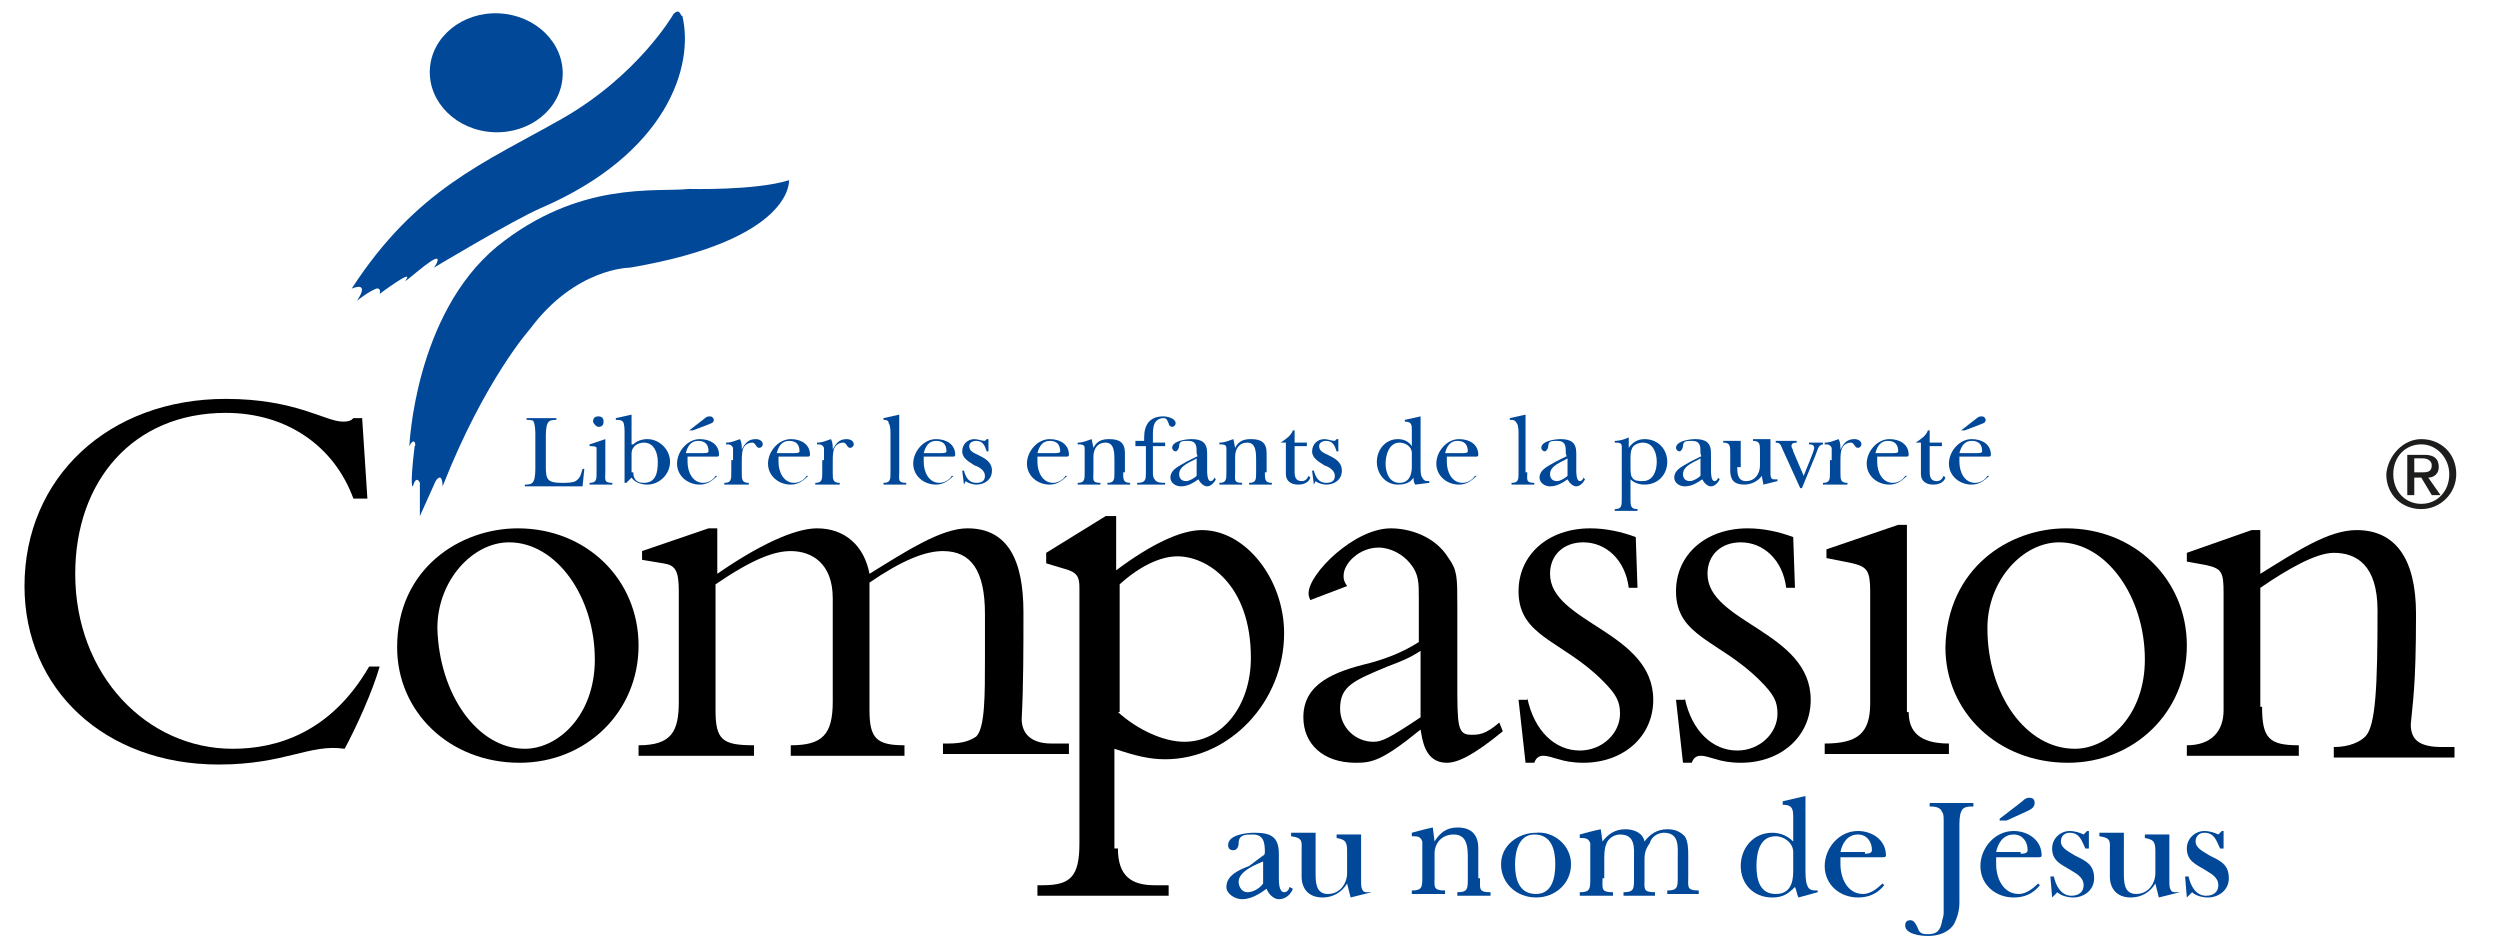 <?xml version="1.0" encoding="utf-8"?>
<!-- Generator: Adobe Illustrator 21.0.0, SVG Export Plug-In . SVG Version: 6.00 Build 0)  -->
<svg version="1.1" id="Ebene_1" xmlns="http://www.w3.org/2000/svg" xmlns:xlink="http://www.w3.org/1999/xlink" x="0px" y="0px"
	 viewBox="0 0 142.9 54.1" style="enable-background:new 0 0 142.9 54.1;" xml:space="preserve">
<style type="text/css">
	.st0{fill:#014898;}
	.st1{fill:#1D1E1C;}
</style>
<g>
	<path d="M38.5,0.7"/>
	
		<ellipse transform="matrix(4.679115e-02 -0.999 0.999 4.679115e-02 22.841 32.335)" class="st0" cx="28.4" cy="4.2" rx="3.4" ry="3.8"/>
	<path class="st0" d="M38.5,0.8c0,0-2,3.5-6.4,6c-4.4,2.5-8.3,4-12,9.7c0,0,1.1-0.5,0.3,0.7c0,0,0.6-0.5,1.1-0.7
		c0,0,0.3-0.1,0.2,0.3c0,0,2-1.5,1.5-0.8c-0.3,0.4,1.6-1.4,1.8-1.2c0,0,0.1,0.1-0.2,0.5c0,0,4.5-2.7,6.1-3.4c7.2-3.1,8.8-8.1,8.1-11
		C38.9,1,38.9,0.4,38.5,0.8z"/>
	<path class="st0" d="M23.4,25.5c0,0,0.3-7.5,5-11.4c4.7-3.8,9.1-3.1,11-3.3c0,0,3.8,0.1,5.7-0.5c0,0,0.3,3.4-9.1,5
		c0,0-3.1,0-5.7,3.5c0,0-2.6,2.9-5,9c0,0,0-0.9-0.4-0.3l-0.9,2l0-1.9c0,0-0.2-0.5-0.4,0.2c0,0-0.2,0.2,0.1-2.3
		C23.8,25.5,23.7,24.9,23.4,25.5z"/>
	<path d="M20.2,28.5c-1.1-3-3.8-4.9-7.3-4.9c-5.3,0-8.6,3.9-8.6,9.2c0,5.8,4.1,10,9,10c2.5,0,5.6-0.9,7.8-4.7h0.6
		c-0.4,1.4-1.3,3.4-2,4.7c-2-0.3-3.4,0.9-7.2,0.9c-6.5,0-11.1-4.3-11.1-10.2c0-6.2,4.8-10.7,11.5-10.7c4,0,5.7,1.3,6.7,1.3
		c0.4,0,0.5-0.1,0.6-0.2h0.5l0.3,4.6H20.2z"/>
	<path d="M29.6,30.2c3.9,0,6.9,2.9,6.9,6.7c0,3.8-3,6.7-6.8,6.7c-4,0-7-2.9-7-6.6C22.7,32.5,26.3,30.2,29.6,30.2z M30,42.8
		c1.9,0,4-1.9,4-5.1c0-3.6-2.2-6.7-4.9-6.7c-2.1,0-4.1,2.2-4.1,4.9C25.1,39.7,27.3,42.8,30,42.8z"/>
	<path d="M40.9,40.6c0,1.7,0.4,2,2.2,2v0.6h-6.6v-0.6c1.9,0,2.3-0.8,2.3-2.5v-6.3c0-1.2-0.2-1.5-0.9-1.6l-1.2-0.2v-0.5l3.8-1.3h0.5
		v2.6c2.3-1.6,4.4-2.6,5.7-2.6c1.6,0,2.7,1,3,2.6c2.1-1.3,4.1-2.6,5.6-2.6c2.3,0,3.2,1.8,3.2,4.8c0,2,0,4.2-0.1,6.1
		c0,0.7,0.4,1.4,1.7,1.4h1v0.6h-7.2v-0.6h0.3c0.9,0,1.3-0.2,1.6-0.4c0.5-0.5,0.5-2.3,0.5-4.5v-2.5c0-2.5-0.8-3.6-2.4-3.6
		c-1,0-2.3,0.5-4.2,1.8v7.3c0,1.6,0.4,2,2,2v0.6h-6.5v-0.6c1.8,0,2.4-0.6,2.4-2.5v-5.9c0-2-1.2-2.7-2.4-2.7c-0.9,0-2.1,0.4-4.3,1.9
		V40.6z"/>
	<path d="M63.9,48.5c0,1.6,0.8,2.1,2.1,2.1h0.8v0.6h-7.5v-0.6h0.3c1.6,0,2.1-0.5,2.1-2.4V33.6c0-0.6-0.1-0.9-0.9-1.1l-1-0.3v-0.6
		l3.4-2.1h0.6v3.1c2-1.5,3.7-2.3,4.9-2.3c2.5,0,4.7,2.8,4.7,5.9c0,3.9-3.1,7.2-6.8,7.2c-0.9,0-1.7-0.2-2.9-0.6V48.5z M63.9,40.7
		c1.1,1,2.6,1.7,3.8,1.7c2.2,0,3.8-2.1,3.8-4.8c0-4.2-2.5-5.8-4.2-5.8c-1,0-2.2,0.6-3.3,1.6V40.7z"/>
	<path d="M74.9,34.3c-0.1-0.2-0.1-0.3-0.1-0.4c0-1.1,2.6-3.7,4.7-3.7c1,0,2.5,0.4,3.3,1.7c0.5,0.7,0.5,1.1,0.5,2.7v4.3
		c0,2.6,0,3.1,0.8,3.1c0.4,0,0.8,0,1.6-0.7l0.2,0.5c-1.7,1.4-2.6,1.8-3.2,1.8c-1.3,0-1.4-1.4-1.5-1.9c-2.2,1.8-2.8,1.9-3.7,1.9
		c-1.9,0-3-1.1-3-2.6c0-1.9,1.7-2.6,3.8-3.1c0.7-0.2,1.7-0.5,2.8-1.2v-2.5c0-0.9,0-1.4-0.5-2c-0.4-0.5-1.1-0.9-1.8-0.9
		c-1.1,0-2,0.9-2,1.6c0,0.2,0,0.3,0.2,0.6L74.9,34.3z M81.2,37.2c-0.6,0.4-1.1,0.6-1.9,0.9c-1.9,0.8-2.7,1.1-2.7,2.4
		c0,1.1,0.9,1.9,1.9,1.9c0.5,0,0.9-0.2,2.7-1.4V37.2z"/>
	<path d="M87.3,39.9c0.4,1.9,1.6,3,3,3c1.3,0,2.3-1,2.3-2.1c0-0.7-0.2-1.1-1-1.9c-2.3-2.3-4.8-2.5-4.8-5.1c0-2.1,1.7-3.6,4.1-3.6
		c0.9,0,1.8,0.2,2.6,0.5l0.1,2.9h-0.5c-0.2-1.6-1.3-2.6-2.6-2.6c-1.1,0-1.9,0.7-1.9,1.8c0,2.8,5.9,3.3,5.9,7.2c0,2.1-1.7,3.6-4,3.6
		c-0.6,0-1.1-0.1-1.4-0.2c-0.4-0.1-0.6-0.2-0.9-0.2c-0.2,0-0.4,0.1-0.5,0.4h-0.5l-0.4-3.6H87.3z"/>
	<path d="M96.3,39.9c0.4,1.9,1.6,3,3,3c1.3,0,2.3-1,2.3-2.1c0-0.7-0.2-1.1-1-1.9c-2.3-2.3-4.8-2.5-4.8-5.1c0-2.1,1.7-3.6,4.1-3.6
		c0.9,0,1.8,0.2,2.6,0.5l0.1,2.9h-0.5c-0.2-1.6-1.3-2.6-2.6-2.6c-1.1,0-1.9,0.7-1.9,1.8c0,2.8,5.9,3.3,5.9,7.2c0,2.1-1.7,3.6-4,3.6
		c-0.6,0-1.1-0.1-1.4-0.2c-0.4-0.1-0.6-0.2-0.9-0.2c-0.2,0-0.4,0.1-0.5,0.4h-0.5l-0.4-3.6H96.3z"/>
	<path d="M109.1,40.7c0,1.1,0.6,1.8,2.3,1.8v0.6h-7.1v-0.6c1.9,0,2.6-0.6,2.6-2.3v-6.4c0-1.2-0.2-1.4-1-1.6l-1.5-0.3v-0.5l4.1-1.4
		h0.5V40.7z"/>
	<path d="M118.1,30.2c3.9,0,6.9,2.9,6.9,6.7c0,3.8-3,6.7-6.8,6.7c-4,0-7-2.9-7-6.6C111.3,32.5,114.8,30.2,118.1,30.2z M118.6,42.8
		c1.9,0,4-1.9,4-5.1c0-3.6-2.2-6.7-4.9-6.7c-2.1,0-4.1,2.2-4.1,4.9C113.6,39.7,115.8,42.8,118.6,42.8z"/>
	<path d="M129.3,40.4c0,1.8,0.4,2.2,2.1,2.2v0.6H125v-0.6c1.4,0,2.1-0.8,2.1-2v-6.7c0-1.2-0.1-1.4-1-1.6l-1.1-0.2v-0.5l3.7-1.3h0.5
		v2.5c2.1-1.3,3.9-2.5,5.5-2.5c2.2,0,3.4,1.6,3.4,4.8c0,4.2-0.2,5.1-0.3,6.3c0,0.9,0.5,1.3,1.8,1.3h0.7v0.6h-6.9v-0.6
		c0.9,0,1.5-0.3,1.8-0.6c0.6-0.6,0.7-2.9,0.7-7.2c0-2.6-1.2-3.3-2.5-3.3c-1,0-2.6,0.9-4.2,2V40.4z"/>
	<g>
		<path class="st0" d="M30.6,24.9c0-0.2,0-0.6-0.1-0.8C30.5,24,30.2,24,30.1,24v-0.1c0.3,0,0.6,0,0.8,0c0.3,0,0.6,0,0.9,0V24
			c-0.2,0-0.4,0-0.5,0.2c-0.1,0.2-0.1,0.6-0.1,0.8v1.7c0,0.7,0.1,0.9,0.9,0.9c0.3,0,0.6,0,0.8-0.1c0.3-0.2,0.3-0.4,0.4-0.7h0.1
			l-0.1,1c-0.1,0-0.2,0-0.3,0c-1,0-2,0-3,0v-0.1c0.2,0,0.4,0,0.5-0.2c0.1-0.2,0.1-0.6,0.1-0.8V24.9z"/>
		<path class="st0" d="M34.6,25.1V27c0,0.4-0.1,0.6,0.4,0.6v0.1c-0.2,0-0.4,0-0.6,0c-0.2,0-0.5,0-0.7,0v-0.1c0.4,0,0.4-0.2,0.4-0.6
			v-0.8c0-0.1,0-0.6,0-0.6c0-0.1-0.3-0.1-0.4-0.1v-0.1L34.6,25.1z M33.9,24.1c0-0.2,0.1-0.3,0.3-0.3c0.2,0,0.3,0.1,0.3,0.3
			c0,0.2-0.1,0.3-0.3,0.3C34.1,24.4,33.9,24.2,33.9,24.1z"/>
		<path class="st0" d="M36.2,25.4c0.2-0.2,0.5-0.3,0.8-0.3c0.7,0,1.3,0.6,1.3,1.3c0,0.7-0.6,1.3-1.3,1.3c-0.3,0-0.7-0.1-0.9-0.4
			l-0.3,0.3h-0.1v-2.9c0-0.1,0-0.5-0.1-0.6C35.5,24,35.4,24,35.2,24v-0.1l0.9-0.2V25.4z M36.2,27c0,0.4,0.2,0.6,0.6,0.6
			c0.7,0,0.8-0.6,0.8-1.2c0-0.5-0.2-1.1-0.8-1.1c-0.2,0-0.5,0.1-0.6,0.3c-0.1,0.1-0.1,0.3-0.1,0.4V27z"/>
		<path class="st0" d="M41,27.2c-0.3,0.3-0.6,0.5-1,0.5c-0.7,0-1.3-0.5-1.3-1.2c0-0.7,0.6-1.4,1.3-1.4c0.6,0,1.1,0.3,1.1,0.9
			c0,0.1-0.1,0.1-0.1,0.1h-1.7l0,0.3c0,0.6,0.3,1.2,0.9,1.2c0.3,0,0.6-0.2,0.7-0.4L41,27.2z M40.2,25.9c0.1,0,0.3,0,0.3-0.1
			c0-0.4-0.2-0.6-0.6-0.6c-0.4,0-0.6,0.3-0.7,0.7H40.2z M39.4,24.6l0.9-0.7c0.1-0.1,0.2-0.1,0.3-0.1c0.1,0,0.2,0.1,0.2,0.2
			c0,0.2-0.2,0.2-0.4,0.3l-0.8,0.3H39.4z"/>
		<path class="st0" d="M41.9,26.3c0-0.2,0-0.6,0-0.7c-0.1-0.2-0.2-0.2-0.4-0.2v-0.1c0.3,0,0.5-0.1,0.8-0.2c0.1,0.2,0.1,0.4,0.1,0.6
			h0c0.2-0.4,0.4-0.6,0.8-0.6c0.2,0,0.4,0.1,0.4,0.3c0,0.1-0.1,0.2-0.2,0.2c-0.2,0-0.2-0.3-0.4-0.3c-0.2,0-0.4,0.1-0.5,0.3
			c-0.1,0.2-0.1,0.5-0.1,0.8V27c0,0.4,0,0.6,0.4,0.6v0.1c-0.2,0-0.4,0-0.7,0c-0.2,0-0.4,0-0.7,0v-0.1c0.4,0,0.4-0.2,0.4-0.6V26.3z"
			/>
		<path class="st0" d="M46.2,27.2c-0.3,0.3-0.6,0.5-1,0.5c-0.7,0-1.3-0.5-1.3-1.2c0-0.7,0.6-1.4,1.3-1.4c0.6,0,1.1,0.3,1.1,0.9
			c0,0.1-0.1,0.1-0.1,0.1h-1.7l0,0.3c0,0.6,0.3,1.2,0.9,1.2c0.3,0,0.6-0.2,0.7-0.4L46.2,27.2z M45.4,25.9c0.1,0,0.3,0,0.3-0.1
			c0-0.4-0.2-0.6-0.6-0.6c-0.4,0-0.6,0.3-0.7,0.7H45.4z"/>
		<path class="st0" d="M47.1,26.3c0-0.2,0-0.6,0-0.7c-0.1-0.2-0.2-0.2-0.4-0.2v-0.1c0.3,0,0.5-0.1,0.8-0.2c0.1,0.2,0.1,0.4,0.1,0.6
			h0c0.2-0.4,0.4-0.6,0.8-0.6c0.2,0,0.4,0.1,0.4,0.3c0,0.1-0.1,0.2-0.2,0.2c-0.2,0-0.2-0.3-0.4-0.3c-0.2,0-0.4,0.1-0.5,0.3
			c-0.1,0.2-0.1,0.5-0.1,0.8V27c0,0.4,0,0.6,0.4,0.6v0.1c-0.2,0-0.4,0-0.7,0c-0.2,0-0.4,0-0.7,0v-0.1c0.4,0,0.4-0.2,0.4-0.6V26.3z"
			/>
		<path class="st0" d="M51.4,27c0,0.4-0.1,0.6,0.4,0.6v0.1c-0.2,0-0.4,0-0.7,0c-0.2,0-0.4,0-0.6,0v-0.1c0.4,0,0.4-0.2,0.4-0.6v-2.2
			c0-0.1,0-0.5-0.1-0.6C50.8,24,50.6,24,50.5,24v-0.1l0.9-0.2V27z"/>
		<path class="st0" d="M54.5,27.2c-0.3,0.3-0.6,0.5-1,0.5c-0.7,0-1.3-0.5-1.3-1.2c0-0.7,0.6-1.4,1.3-1.4c0.6,0,1.1,0.3,1.1,0.9
			c0,0.1-0.1,0.1-0.1,0.1h-1.7l0,0.3c0,0.6,0.3,1.2,0.9,1.2c0.3,0,0.6-0.2,0.7-0.4L54.5,27.2z M53.8,25.9c0.1,0,0.3,0,0.3-0.1
			c0-0.4-0.2-0.6-0.6-0.6c-0.4,0-0.6,0.3-0.7,0.7H53.8z"/>
		<path class="st0" d="M55.1,27.7L55.1,27.7L55,26.9h0.1c0.1,0.4,0.3,0.7,0.7,0.7c0.3,0,0.5-0.1,0.5-0.4c0-0.3-0.3-0.5-0.6-0.6
			c-0.3-0.2-0.7-0.4-0.7-0.8c0-0.4,0.3-0.7,0.7-0.7c0.2,0,0.4,0.1,0.6,0.1l0.1-0.1h0.1l0,0.7h-0.1c-0.1-0.3-0.2-0.6-0.6-0.6
			c-0.2,0-0.4,0.1-0.4,0.3c0,0.3,0.3,0.4,0.5,0.5c0.4,0.2,0.8,0.4,0.8,0.9c0,0.5-0.4,0.8-0.9,0.8c-0.2,0-0.5-0.1-0.6-0.2L55.1,27.7z
			"/>
		<path class="st0" d="M61,27.2c-0.3,0.3-0.6,0.5-1,0.5c-0.7,0-1.3-0.5-1.3-1.2c0-0.7,0.6-1.4,1.3-1.4c0.6,0,1.1,0.3,1.1,0.9
			c0,0.1-0.1,0.1-0.1,0.1h-1.7l0,0.3c0,0.6,0.3,1.2,0.9,1.2c0.3,0,0.6-0.2,0.7-0.4L61,27.2z M60.3,25.9c0.1,0,0.3,0,0.3-0.1
			c0-0.4-0.2-0.6-0.6-0.6c-0.4,0-0.6,0.3-0.7,0.7H60.3z"/>
		<path class="st0" d="M64.2,27c0,0.4,0,0.6,0.4,0.6v0.1c-0.2,0-0.4,0-0.6,0c-0.2,0-0.4,0-0.7,0v-0.1c0.4,0,0.4-0.2,0.4-0.6v-0.7
			c0-0.4,0-1-0.5-1c-0.5,0-0.7,0.4-0.7,0.8V27c0,0.4-0.1,0.6,0.4,0.6v0.1c-0.2,0-0.4,0-0.6,0c-0.2,0-0.4,0-0.7,0v-0.1
			c0.4,0,0.4-0.2,0.4-0.6v-0.7c0-0.2,0-0.6,0-0.7c0-0.2-0.2-0.2-0.4-0.2v-0.1c0.3,0,0.5-0.1,0.8-0.2l0.1,0.5h0
			c0.2-0.4,0.5-0.5,0.9-0.5c0.6,0,0.9,0.2,0.9,0.8V27z"/>
		<path class="st0" d="M64.9,25.4v-0.2h0.5V25c0-0.7,0.3-1.2,1.1-1.2c0.2,0,0.7,0.1,0.7,0.4c0,0.1-0.1,0.2-0.2,0.2
			c-0.1,0-0.2-0.1-0.2-0.2c-0.1-0.2-0.1-0.3-0.3-0.3c-0.2,0-0.4,0.1-0.5,0.3c-0.1,0.2-0.1,0.5-0.1,0.7v0.4h0.7v0.2h-0.7V27
			c0,0.1,0,0.3,0.1,0.4c0.1,0.2,0.4,0.2,0.6,0.2v0.1c-0.3,0-0.6,0-0.8,0c-0.3,0-0.5,0-0.8,0v-0.1c0.5,0,0.5-0.2,0.5-0.6v-1.5H64.9z"
			/>
		<path class="st0" d="M68.4,26.1c0.1,0,0-0.1,0-0.2c0-0.4,0-0.7-0.5-0.7c-0.3,0-0.5,0-0.5,0.3c0,0.1-0.1,0.3-0.2,0.3
			c-0.1,0-0.2-0.1-0.2-0.2c0-0.4,0.8-0.5,1.1-0.5c0.6,0,0.9,0.2,0.9,0.8v1c0,0.1,0,0.6,0.2,0.6c0.1,0,0.2-0.1,0.2-0.2l0.1,0.1
			c-0.1,0.2-0.3,0.4-0.5,0.4c-0.2,0-0.4-0.2-0.5-0.4c-0.3,0.2-0.6,0.4-1,0.4c-0.3,0-0.6-0.2-0.6-0.5c0-0.5,0.6-0.7,0.9-0.9
			L68.4,26.1z M68.4,26.2c-0.3,0.2-1,0.4-1,0.9c0,0.2,0.1,0.4,0.4,0.4c0.2,0,0.5-0.2,0.6-0.3V26.2z"/>
		<path class="st0" d="M72.3,27c0,0.4,0,0.6,0.4,0.6v0.1c-0.2,0-0.4,0-0.6,0c-0.2,0-0.4,0-0.7,0v-0.1c0.4,0,0.4-0.2,0.4-0.6v-0.7
			c0-0.4,0-1-0.5-1c-0.5,0-0.7,0.4-0.7,0.8V27c0,0.4-0.1,0.6,0.4,0.6v0.1c-0.2,0-0.4,0-0.6,0c-0.2,0-0.4,0-0.7,0v-0.1
			c0.4,0,0.4-0.2,0.4-0.6v-0.7c0-0.2,0-0.6,0-0.7c0-0.2-0.2-0.2-0.4-0.2v-0.1c0.3,0,0.5-0.1,0.8-0.2l0.1,0.5h0
			c0.2-0.4,0.5-0.5,0.9-0.5c0.6,0,0.9,0.2,0.9,0.8V27z"/>
		<path class="st0" d="M73.2,25.4v-0.1c0.3-0.2,0.6-0.4,0.7-0.7H74v0.7h0.7v0.2H74V27c0,0.3,0.1,0.5,0.4,0.5c0.2,0,0.3-0.1,0.4-0.3
			l0.1,0.1c-0.1,0.3-0.4,0.4-0.7,0.4c-0.4,0-0.7-0.2-0.7-0.6v-1.8H73.2z"/>
		<path class="st0" d="M75.1,27.7L75.1,27.7L75,26.9h0.1c0.1,0.4,0.3,0.7,0.7,0.7c0.3,0,0.5-0.1,0.5-0.4c0-0.3-0.3-0.5-0.6-0.6
			c-0.3-0.2-0.7-0.4-0.7-0.8c0-0.4,0.3-0.7,0.7-0.7c0.2,0,0.4,0.1,0.6,0.1l0.1-0.1h0.1l0,0.7h-0.1c-0.1-0.3-0.2-0.6-0.6-0.6
			c-0.2,0-0.4,0.1-0.4,0.3c0,0.3,0.3,0.4,0.5,0.5c0.4,0.2,0.8,0.4,0.8,0.9c0,0.5-0.4,0.8-0.9,0.8c-0.2,0-0.5-0.1-0.6-0.2L75.1,27.7z
			"/>
		<path class="st0" d="M80.9,27.7c-0.1-0.1-0.1-0.3-0.1-0.4c-0.2,0.3-0.5,0.4-0.9,0.4c-0.7,0-1.2-0.6-1.2-1.3c0-0.7,0.5-1.3,1.2-1.3
			c0.3,0,0.6,0.1,0.8,0.4v-0.9c0-0.3,0-0.5-0.4-0.5v-0.1l0.9-0.2v2.9c0,0.2,0,0.5,0.1,0.6c0.1,0.2,0.2,0.2,0.4,0.2v0.1L80.9,27.7z
			 M80.7,25.9c0-0.4-0.4-0.6-0.7-0.6c-0.6,0-0.8,0.7-0.8,1.2c0,0.5,0.2,1.1,0.8,1.1c0.5,0,0.7-0.4,0.7-0.9V25.9z"/>
		<path class="st0" d="M84.4,27.2c-0.3,0.3-0.6,0.5-1,0.5c-0.7,0-1.3-0.5-1.3-1.2c0-0.7,0.6-1.4,1.3-1.4c0.6,0,1.1,0.3,1.1,0.9
			c0,0.1-0.1,0.1-0.1,0.1h-1.7l0,0.3c0,0.6,0.3,1.2,0.9,1.2c0.3,0,0.6-0.2,0.7-0.4L84.4,27.2z M83.6,25.9c0.1,0,0.3,0,0.3-0.1
			c0-0.4-0.2-0.6-0.6-0.6c-0.4,0-0.6,0.3-0.7,0.7H83.6z"/>
		<path class="st0" d="M87.3,27c0,0.4-0.1,0.6,0.4,0.6v0.1c-0.2,0-0.4,0-0.7,0c-0.2,0-0.4,0-0.6,0v-0.1c0.4,0,0.4-0.2,0.4-0.6v-2.2
			c0-0.1,0-0.5-0.1-0.6C86.6,24,86.5,24,86.3,24v-0.1l0.9-0.2V27z"/>
		<path class="st0" d="M89.5,26.1c0.1,0,0-0.1,0-0.2c0-0.4,0-0.7-0.5-0.7c-0.3,0-0.5,0-0.5,0.3c0,0.1-0.1,0.3-0.2,0.3
			c-0.1,0-0.2-0.1-0.2-0.2c0-0.4,0.8-0.5,1.1-0.5c0.6,0,0.9,0.2,0.9,0.8v1c0,0.1,0,0.6,0.2,0.6c0.1,0,0.2-0.1,0.2-0.2l0.1,0.1
			c-0.1,0.2-0.3,0.4-0.5,0.4c-0.2,0-0.4-0.2-0.5-0.4c-0.3,0.2-0.6,0.4-1,0.4c-0.3,0-0.6-0.2-0.6-0.5c0-0.5,0.6-0.7,0.9-0.9
			L89.5,26.1z M89.6,26.2c-0.3,0.2-1,0.4-1,0.9c0,0.2,0.1,0.4,0.4,0.4c0.2,0,0.5-0.2,0.6-0.3V26.2z"/>
		<path class="st0" d="M93.1,25.6L93.1,25.6c0.2-0.3,0.5-0.5,0.9-0.5c0.8,0,1.3,0.6,1.3,1.3c0,0.7-0.5,1.3-1.3,1.3
			c-0.3,0-0.6-0.1-0.8-0.3v1.1c0,0.4,0,0.6,0.4,0.6v0.1c-0.2,0-0.4,0-0.6,0c-0.2,0-0.5,0-0.7,0v-0.1c0.4,0,0.4-0.2,0.4-0.6v-2.3
			c0-0.2,0-0.6,0-0.7c0-0.2-0.2-0.2-0.4-0.2v-0.1c0.3,0,0.6-0.1,0.8-0.2V25.6z M93.2,26.7c0,0.2,0,0.5,0.1,0.6
			c0.1,0.2,0.4,0.2,0.6,0.2c0.6,0,0.8-0.6,0.8-1.1c0-0.5-0.2-1.1-0.8-1.1c-0.2,0-0.5,0.1-0.6,0.3c-0.1,0.2-0.1,0.4-0.1,0.6V26.7z"/>
		<path class="st0" d="M97.2,26.1c0.1,0,0-0.1,0-0.2c0-0.4,0-0.7-0.5-0.7c-0.3,0-0.5,0-0.5,0.3c0,0.1-0.1,0.3-0.2,0.3
			c-0.1,0-0.2-0.1-0.2-0.2c0-0.4,0.8-0.5,1.1-0.5c0.6,0,0.9,0.2,0.9,0.8v1c0,0.1,0,0.6,0.2,0.6c0.1,0,0.2-0.1,0.2-0.2l0.1,0.1
			c-0.1,0.2-0.3,0.4-0.5,0.4c-0.2,0-0.4-0.2-0.5-0.4c-0.3,0.2-0.6,0.4-1,0.4c-0.3,0-0.6-0.2-0.6-0.5c0-0.5,0.6-0.7,0.9-0.9
			L97.2,26.1z M97.2,26.2c-0.3,0.2-1,0.4-1,0.9c0,0.2,0.1,0.4,0.4,0.4c0.2,0,0.5-0.2,0.6-0.3V26.2z"/>
		<path class="st0" d="M99.3,26.7c0,0.3,0,0.8,0.5,0.8c0.5,0,0.8-0.4,0.8-0.9v-0.8c0-0.4,0-0.6-0.4-0.6v-0.1c0.2,0,0.3,0,0.5,0
			c0.2,0,0.3,0,0.5,0V27c0,0.2,0,0.4,0.2,0.4c0.1,0,0.1,0,0.2,0v0.1l-0.8,0.2l-0.1-0.5c-0.2,0.3-0.6,0.5-1,0.5
			c-0.6,0-0.8-0.3-0.8-0.8v-1c0-0.4,0-0.6-0.4-0.6v-0.1c0.2,0,0.3,0,0.5,0c0.2,0,0.3,0,0.5,0V26.7z"/>
		<path class="st0" d="M101.9,25.7c-0.1-0.2-0.1-0.4-0.4-0.4v-0.1c0.2,0,0.4,0,0.6,0c0.2,0,0.4,0,0.6,0v0.1c-0.1,0-0.3,0-0.3,0.2
			c0,0.1,0.1,0.2,0.1,0.3l0.6,1.4c0.1-0.3,0.6-1.4,0.6-1.6c0-0.2-0.2-0.2-0.3-0.2v-0.1c0.1,0,0.3,0,0.4,0c0.1,0,0.3,0,0.4,0v0.1
			c-0.1,0-0.2,0.1-0.2,0.1c-0.1,0.1-0.2,0.5-0.3,0.7l-0.7,1.7h-0.1L101.9,25.7z"/>
		<path class="st0" d="M104.7,26.3c0-0.2,0-0.6,0-0.7c-0.1-0.2-0.2-0.2-0.4-0.2v-0.1c0.3,0,0.5-0.1,0.8-0.2c0.1,0.2,0.1,0.4,0.1,0.6
			h0c0.2-0.4,0.4-0.6,0.8-0.6c0.2,0,0.4,0.1,0.4,0.3c0,0.1-0.1,0.2-0.2,0.2c-0.2,0-0.2-0.3-0.4-0.3c-0.2,0-0.4,0.1-0.5,0.3
			c-0.1,0.2-0.1,0.5-0.1,0.8V27c0,0.4,0,0.6,0.4,0.6v0.1c-0.2,0-0.4,0-0.7,0c-0.2,0-0.4,0-0.7,0v-0.1c0.4,0,0.4-0.2,0.4-0.6V26.3z"
			/>
		<path class="st0" d="M109,27.2c-0.3,0.3-0.6,0.5-1,0.5c-0.7,0-1.3-0.5-1.3-1.2c0-0.7,0.6-1.4,1.3-1.4c0.6,0,1.1,0.3,1.1,0.9
			c0,0.1-0.1,0.1-0.1,0.1h-1.7l0,0.3c0,0.6,0.3,1.2,0.9,1.2c0.3,0,0.6-0.2,0.7-0.4L109,27.2z M108.2,25.9c0.1,0,0.3,0,0.3-0.1
			c0-0.4-0.2-0.6-0.6-0.6c-0.4,0-0.6,0.3-0.7,0.7H108.2z"/>
		<path class="st0" d="M109.5,25.4v-0.1c0.3-0.2,0.6-0.4,0.7-0.7h0.1v0.7h0.7v0.2h-0.7V27c0,0.3,0.1,0.5,0.4,0.5
			c0.2,0,0.3-0.1,0.4-0.3l0.1,0.1c-0.1,0.3-0.4,0.4-0.7,0.4c-0.4,0-0.7-0.2-0.7-0.6v-1.8H109.5z"/>
		<path class="st0" d="M113.7,27.2c-0.3,0.3-0.6,0.5-1,0.5c-0.7,0-1.3-0.5-1.3-1.2c0-0.7,0.6-1.4,1.3-1.4c0.6,0,1.1,0.3,1.1,0.9
			c0,0.1-0.1,0.1-0.1,0.1H112l0,0.3c0,0.6,0.3,1.2,0.9,1.2c0.3,0,0.6-0.2,0.7-0.4L113.7,27.2z M113,25.9c0.1,0,0.3,0,0.3-0.1
			c0-0.4-0.2-0.6-0.6-0.6c-0.4,0-0.6,0.3-0.7,0.7H113z M112.1,24.6l0.9-0.7c0.1-0.1,0.2-0.1,0.3-0.1c0.1,0,0.2,0.1,0.2,0.2
			c0,0.2-0.2,0.2-0.4,0.3l-0.8,0.3H112.1z"/>
	</g>
	<g>
		<path class="st0" d="M72.2,48.9c0.1,0,0.1-0.2,0.1-0.2c0-0.6-0.1-1-0.7-1c-0.4,0-0.8,0-0.8,0.5c0,0.2-0.1,0.4-0.3,0.4
			c-0.2,0-0.3-0.1-0.3-0.3c0-0.6,1.1-0.7,1.5-0.7c0.9,0,1.4,0.2,1.4,1.2v1.4c0,0.2,0,0.8,0.3,0.8c0.2,0,0.3-0.2,0.3-0.3l0.2,0.1
			c-0.1,0.3-0.4,0.6-0.8,0.6c-0.3,0-0.6-0.3-0.7-0.6c-0.4,0.3-0.9,0.6-1.4,0.6c-0.4,0-0.9-0.3-0.9-0.7c0-0.7,0.8-1,1.3-1.2
			L72.2,48.9z M72.3,49.2c-0.5,0.2-1.5,0.6-1.5,1.2c0,0.3,0.2,0.6,0.5,0.6c0.3,0,0.7-0.2,0.9-0.5V49.2z"/>
		<path class="st0" d="M75.2,49.9c0,0.5,0,1.2,0.7,1.2c0.7,0,1.1-0.6,1.1-1.2v-1.1c0-0.6,0-0.8-0.6-0.9v-0.2c0.2,0,0.5,0,0.7,0
			c0.2,0,0.4,0,0.7,0v2.7c0,0.2,0,0.6,0.3,0.6c0.1,0,0.2,0,0.3,0V51l-1.2,0.3L77,50.5c-0.3,0.5-0.8,0.8-1.4,0.8
			c-0.8,0-1.2-0.5-1.2-1.2v-1.4c0-0.6,0.1-0.8-0.6-0.9v-0.2c0.2,0,0.5,0,0.7,0c0.2,0,0.4,0,0.7,0V49.9z"/>
		<path class="st0" d="M84.6,50.2c0,0.6-0.1,0.8,0.6,0.8v0.2c-0.3,0-0.6,0-0.9,0c-0.3,0-0.6,0-1,0v-0.2c0.6,0,0.6-0.2,0.6-0.8v-1.1
			c0-0.6,0-1.4-0.8-1.4c-0.7,0-1.1,0.5-1.1,1.1v1.3c0,0.6-0.1,0.8,0.6,0.8v0.2c-0.3,0-0.6,0-0.9,0c-0.3,0-0.6,0-1,0v-0.2
			c0.6,0,0.6-0.2,0.6-0.8v-1c0-0.2,0-0.8,0-1c-0.1-0.3-0.3-0.3-0.6-0.3v-0.2c0.4-0.1,0.7-0.2,1.2-0.3l0.1,0.8h0
			c0.3-0.5,0.7-0.8,1.3-0.8c0.8,0,1.2,0.4,1.2,1.2V50.2z"/>
		<path class="st0" d="M89.8,49.4c0,1.1-0.9,1.9-2,1.9c-1.1,0-2-0.8-2-1.9c0-1.1,1-1.8,2-1.8C88.8,47.5,89.8,48.3,89.8,49.4z
			 M86.6,49.4c0,0.8,0.2,1.7,1.2,1.7c0.9,0,1.1-0.9,1.1-1.7c0-0.8-0.2-1.7-1.2-1.7C86.8,47.7,86.6,48.7,86.6,49.4z"/>
		<path class="st0" d="M91.6,50.2c0,0.6-0.1,0.8,0.6,0.8v0.2c-0.3,0-0.6,0-0.9,0c-0.3,0-0.6,0-1,0v-0.2c0.6,0,0.6-0.2,0.6-0.8v-1
			c0-0.2,0-0.8,0-1c-0.1-0.3-0.3-0.3-0.6-0.3v-0.2c0.4-0.1,0.7-0.2,1.2-0.3l0.1,0.7c0.3-0.4,0.7-0.7,1.3-0.7c0.5,0,1,0.2,1.1,0.7
			c0.3-0.4,0.7-0.7,1.3-0.7c0.4,0,0.7,0.1,1,0.4c0.2,0.3,0.2,0.8,0.2,1.1v1.2c0,0.6-0.1,0.8,0.6,0.8v0.2c-0.3,0-0.6,0-0.9,0
			c-0.3,0-0.6,0-0.9,0v-0.2c0.6,0,0.6-0.2,0.6-0.8v-1.1c0-0.6,0.1-1.4-0.8-1.4c-0.3,0-0.7,0.2-0.8,0.6C94,48.6,94,48.9,94,49.2v1
			c0,0.6-0.1,0.8,0.6,0.8v0.2c-0.3,0-0.6,0-0.9,0c-0.3,0-0.6,0-0.9,0v-0.2c0.6,0,0.6-0.2,0.6-0.8v-1.1c0-0.6,0.1-1.4-0.8-1.4
			c-0.3,0-0.7,0.2-0.8,0.6c-0.1,0.2-0.1,0.6-0.1,0.9V50.2z"/>
		<path class="st0" d="M102.8,51.3c-0.1-0.2-0.1-0.4-0.2-0.6c-0.4,0.4-0.7,0.6-1.3,0.6c-1.1,0-1.8-0.8-1.8-1.8c0-1,0.7-1.9,1.8-1.9
			c0.5,0,0.9,0.2,1.2,0.5v-1.3c0-0.5,0-0.8-0.6-0.8v-0.2l1.3-0.3v4.2c0,0.2,0,0.7,0.1,0.9c0.1,0.3,0.3,0.3,0.6,0.3V51L102.8,51.3z
			 M102.5,48.7c0-0.5-0.5-0.9-1-0.9c-0.9,0-1.1,0.9-1.1,1.7c0,0.8,0.2,1.6,1.1,1.6c0.8,0,1-0.6,1-1.3V48.7z"/>
		<path class="st0" d="M107.7,50.6c-0.4,0.5-0.9,0.7-1.5,0.7c-1,0-1.9-0.7-1.9-1.8c0-1,0.8-2,1.9-2c0.8,0,1.6,0.5,1.6,1.4
			c0,0.1-0.1,0.1-0.2,0.1h-2.4l0,0.4c0,0.8,0.4,1.7,1.3,1.7c0.4,0,0.8-0.3,1.1-0.6L107.7,50.6z M106.6,48.8c0.1,0,0.4,0,0.4-0.2
			c0-0.5-0.3-0.9-0.8-0.9c-0.6,0-0.9,0.5-1,1H106.6z"/>
		<path class="st0" d="M112,51.6c0,0.4-0.1,0.8-0.3,1.2c-0.3,0.5-0.9,0.7-1.5,0.7c-0.4,0-1.3-0.1-1.3-0.6c0-0.2,0.1-0.3,0.3-0.3
			c0.2,0,0.3,0.2,0.4,0.4c0.1,0.3,0.2,0.4,0.6,0.4c0.5,0,0.7-0.2,0.8-0.7c0-0.1,0.1-0.3,0.1-0.5v-5.3c0-0.2,0-0.4-0.1-0.5
			c-0.1-0.3-0.5-0.3-0.7-0.3v-0.2c0.4,0,0.8,0,1.2,0c0.4,0,0.8,0,1.3,0v0.2c-0.3,0-0.6,0-0.7,0.3c-0.1,0.2-0.1,0.6-0.1,0.9V51.6z"/>
		<path class="st0" d="M116.6,50.6c-0.4,0.5-0.9,0.7-1.5,0.7c-1,0-1.9-0.7-1.9-1.8c0-1,0.8-2,1.9-2c0.8,0,1.6,0.5,1.6,1.4
			c0,0.1-0.1,0.1-0.2,0.1h-2.4l0,0.4c0,0.8,0.4,1.7,1.3,1.7c0.4,0,0.8-0.3,1.1-0.6L116.6,50.6z M115.5,48.8c0.1,0,0.4,0,0.4-0.2
			c0-0.5-0.3-0.9-0.8-0.9c-0.6,0-0.9,0.5-1,1H115.5z M114.3,46.8l1.3-1c0.1-0.1,0.2-0.2,0.4-0.2c0.2,0,0.3,0.1,0.3,0.3
			c0,0.3-0.3,0.4-0.5,0.5l-1.1,0.5H114.3z"/>
		<path class="st0" d="M117.3,51.3L117.3,51.3l-0.1-1.2h0.2c0.1,0.5,0.4,1.1,1,1.1c0.4,0,0.7-0.2,0.7-0.6c0-0.5-0.5-0.7-0.8-0.9
			c-0.5-0.3-1-0.5-1-1.2c0-0.6,0.5-1,1-1c0.3,0,0.6,0.1,0.8,0.2l0.2-0.2h0.1l0,1h-0.2c-0.2-0.4-0.3-0.9-0.9-0.9
			c-0.3,0-0.5,0.2-0.5,0.5c0,0.4,0.5,0.6,0.8,0.8c0.6,0.3,1.1,0.5,1.1,1.3c0,0.7-0.6,1.1-1.2,1.1c-0.3,0-0.7-0.1-0.9-0.3L117.3,51.3
			z"/>
		<path class="st0" d="M121.4,49.9c0,0.5,0,1.2,0.7,1.2c0.7,0,1.1-0.6,1.1-1.2v-1.1c0-0.6,0-0.8-0.6-0.9v-0.2c0.2,0,0.5,0,0.7,0
			c0.2,0,0.4,0,0.7,0v2.7c0,0.2,0,0.6,0.3,0.6c0.1,0,0.2,0,0.3,0V51l-1.2,0.3l-0.2-0.8c-0.3,0.5-0.8,0.8-1.4,0.8
			c-0.8,0-1.2-0.5-1.2-1.2v-1.4c0-0.6,0.1-0.8-0.6-0.9v-0.2c0.2,0,0.5,0,0.7,0c0.2,0,0.4,0,0.7,0V49.9z"/>
		<path class="st0" d="M125,51.3L125,51.3l-0.1-1.2h0.2c0.1,0.5,0.4,1.1,1,1.1c0.4,0,0.7-0.2,0.7-0.6c0-0.5-0.5-0.7-0.8-0.9
			c-0.5-0.3-1-0.5-1-1.2c0-0.6,0.5-1,1-1c0.3,0,0.6,0.1,0.8,0.2l0.2-0.2h0.1l0,1h-0.2c-0.2-0.4-0.3-0.9-0.9-0.9
			c-0.3,0-0.5,0.2-0.5,0.5c0,0.4,0.5,0.6,0.8,0.8c0.6,0.3,1.1,0.5,1.1,1.3c0,0.7-0.6,1.1-1.2,1.1c-0.3,0-0.7-0.1-0.9-0.3L125,51.3z"
			/>
	</g>
	<g>
		<path class="st1" d="M138.4,25.1c1.1,0,2,0.8,2,2c0,1.1-0.9,2-2,2c-1.1,0-2-0.8-2-2C136.5,26,137.4,25.1,138.4,25.1z M138.4,28.8
			c0.9,0,1.6-0.7,1.6-1.7c0-0.9-0.7-1.7-1.6-1.7c-0.9,0-1.6,0.7-1.6,1.7C136.8,28.1,137.5,28.8,138.4,28.8z M137.7,26h0.9
			c0.5,0,0.8,0.2,0.8,0.7c0,0.4-0.3,0.6-0.6,0.6l0.7,1H139l-0.6-1H138v1h-0.4V26z M138,27h0.4c0.3,0,0.6,0,0.6-0.4
			c0-0.3-0.3-0.4-0.5-0.4H138V27z"/>
	</g>
</g>
</svg>
